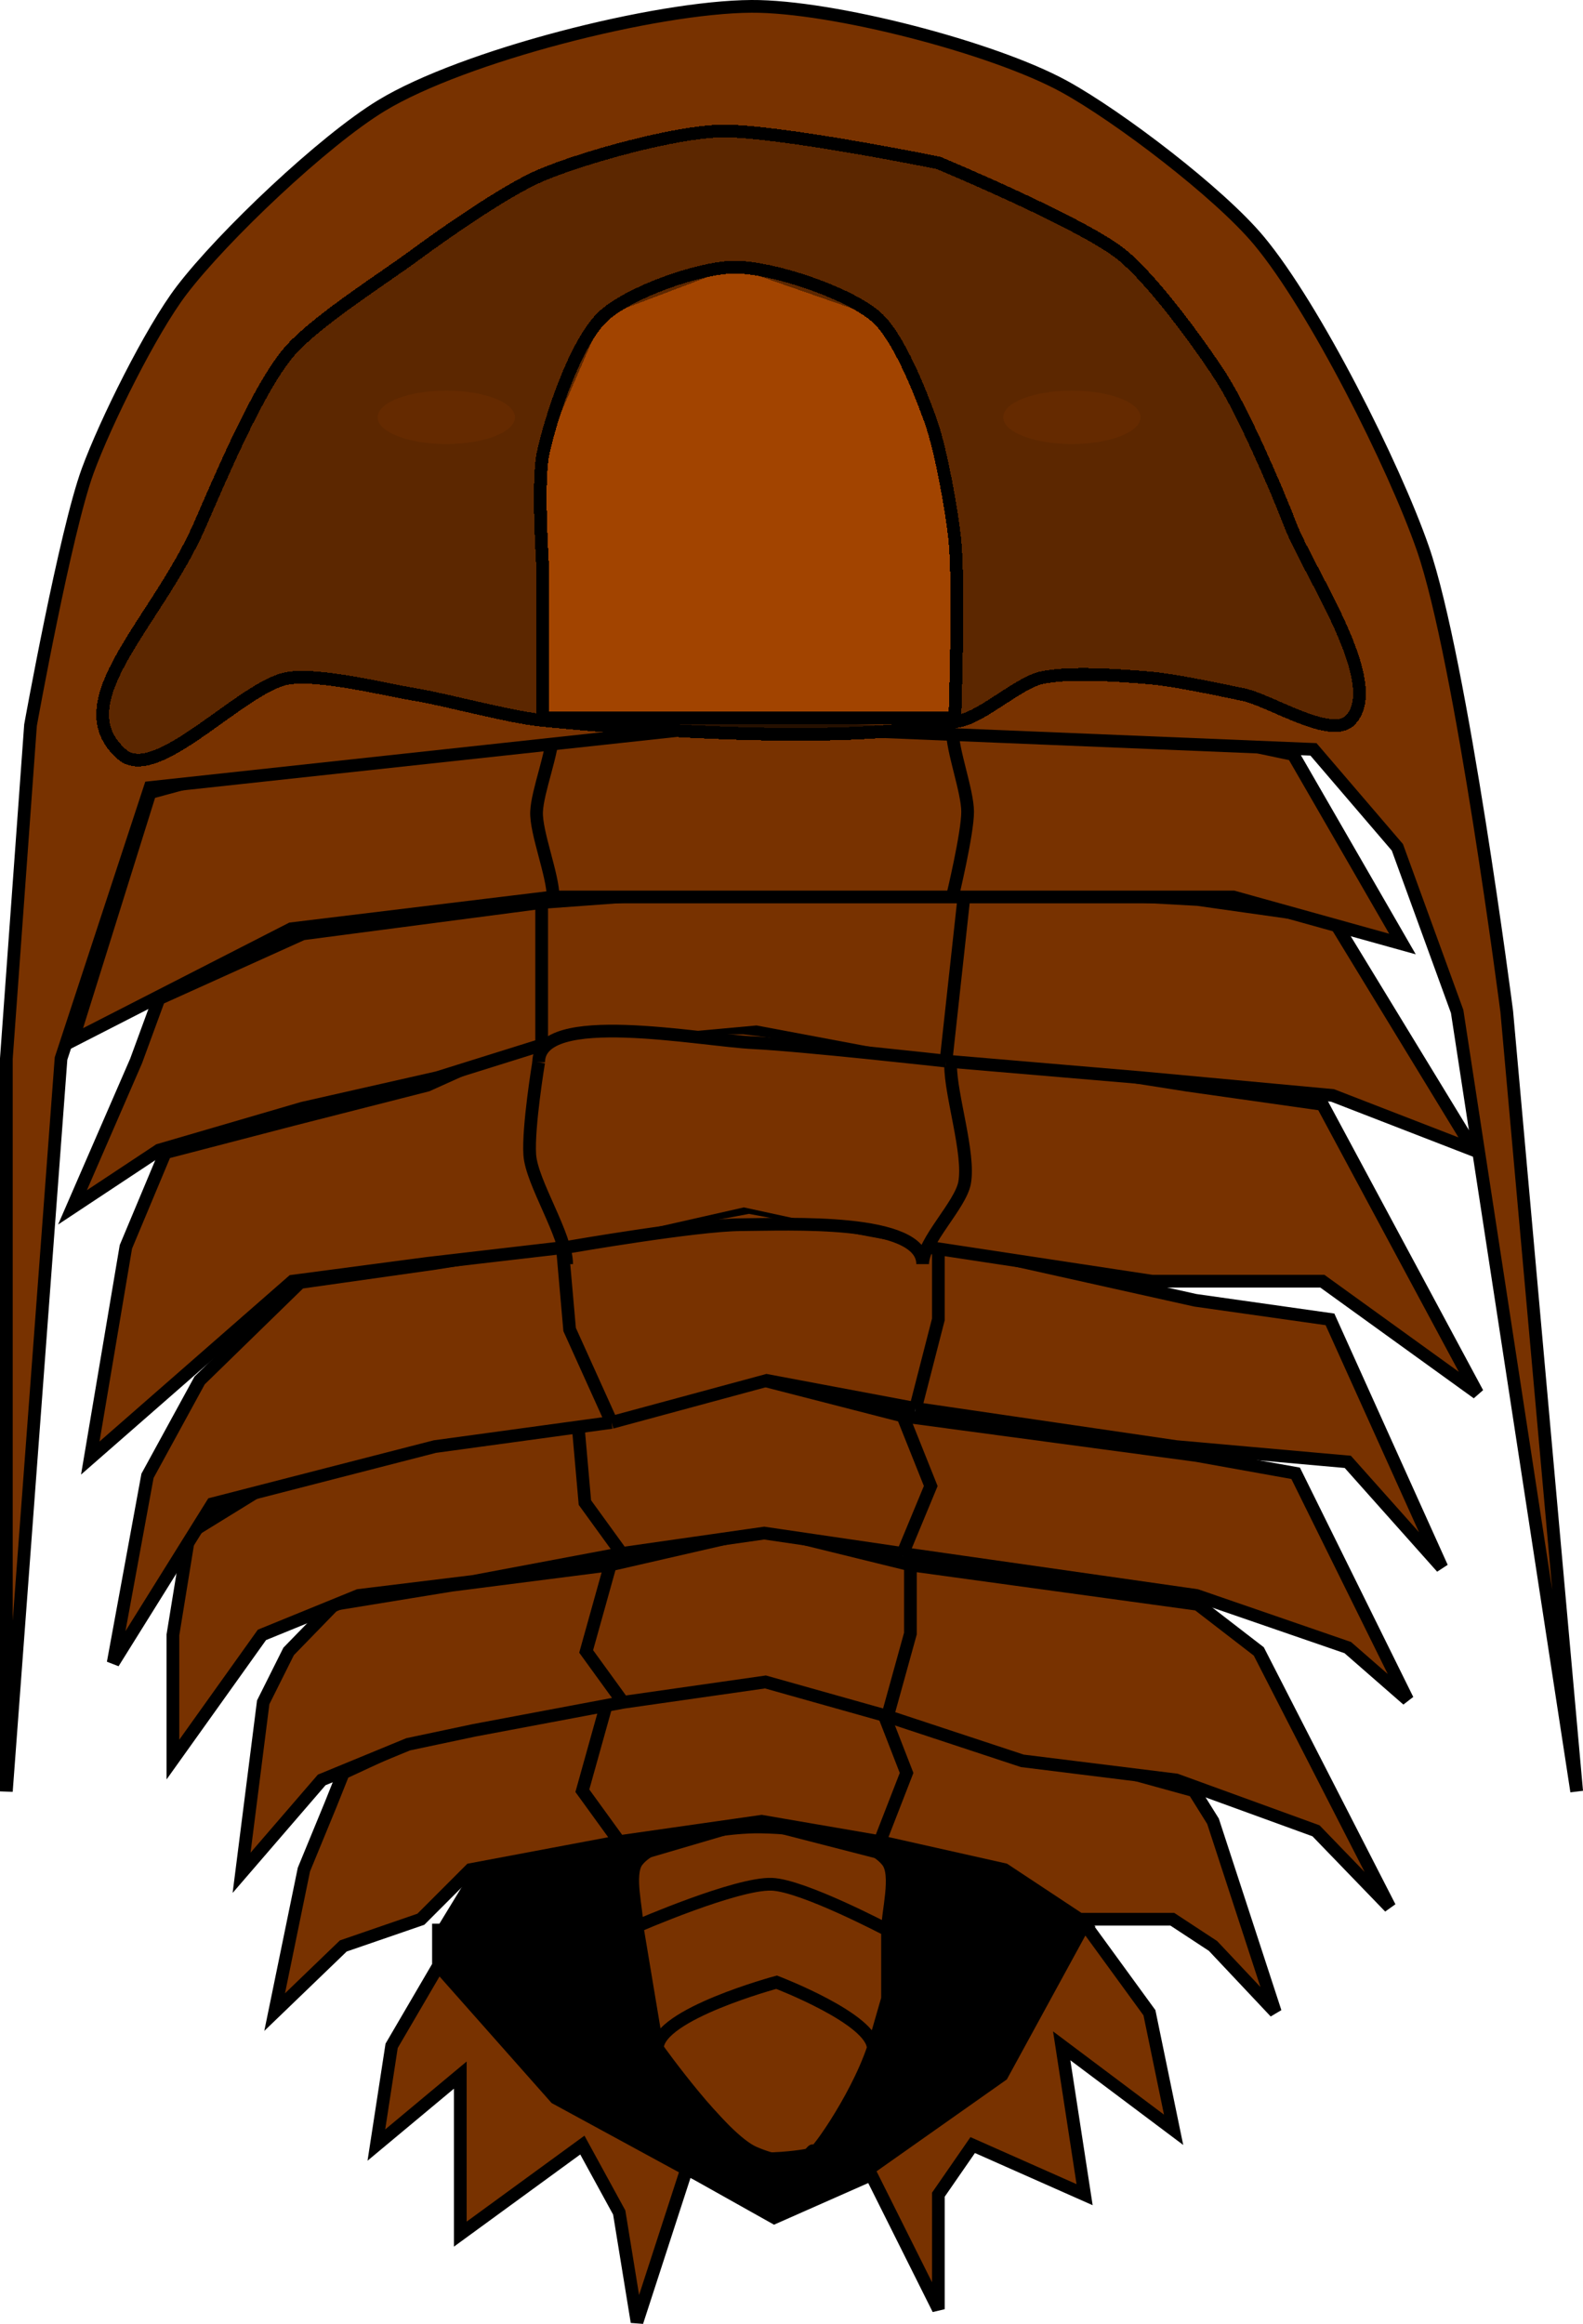 <?xml version="1.0" encoding="UTF-8"?>
<svg id="Camada_1" data-name="Camada 1" xmlns="http://www.w3.org/2000/svg" viewBox="0 0 622.49 913.27">
  <defs>
    <style>
      .cls-1 {
        fill: #652a00;
      }

      .cls-2 {
        fill: #783200;
      }

      .cls-3 {
        fill: rgba(182, 76, 0, .78);
      }

      .cls-4 {
        fill: rgba(70, 29, 0, .55);
      }

      .cls-5 {
        fill: none;
        stroke: #000;
        stroke-width: 5px;
      }
    </style>
  </defs>
  <g>
    <path class="cls-2" d="m174.5,777.5v-19.5l12.5-20.5,56.5-10,61-7.5,43,7.5,44.5,10,35.5,20.5-29.5,62.5-50.5,32-43,19-91-51-39-43Z"/>
    <path d="m174.5,777.5v-19.5l12.5-20.5,56.5-10,61-7.5,43,7.5,44.5,10,35.5,20.5-29.5,62.5-50.5,32-43,19-91-51-39-43Z"/>
    <path class="cls-5" d="m174.5,777.5v-19.5l12.5-20.5,56.5-10,61-7.5,43,7.5,44.5,10,35.5,20.5-29.5,62.5-50.5,32-43,19-91-51-39-43Z"/>
  </g>
  <g>
    <path class="cls-2" d="m296.5,846l-38-41-8-48v-25.5l46-13.5,52.5,13.5v54l-5.62,19.5c-6.88,20.5-24.67,45-23.88,41s0,0-23,0Z"/>
    <path class="cls-5" d="m258.5,805s25.19,35.41,38,41c21.08,9.2,23.8-4,23,0s17-20.5,23.88-41m-84.88,0l-8-48m8,48c0-13.4,46.88-26,46.88-26,0,0,38,14.49,38,26m0,0l5.62-19.5v-27m-98.5-1.5c0-6.38-3.82-20.4,0-25.5,7.18-9.59,34.02-13.3,46-13.5,13.55-.23,44.2,2.79,52.5,13.5,4.14,5.33,0,20.25,0,27m-98.5-1.5s39.13-17.02,53-16.5c12.22.46,45.5,18,45.5,18"/>
  </g>
  <g>
    <path class="cls-2" d="m181,815.5l-33,27.5,6-39,18.42-31.5,46.08,52,51.5,28,38,17,33.5-17,52.5-37,32.5-59.5,25.5,35,9.5,46-44-33,9,58.5-44-19.5-13.5,19.5v45l-27.5-55-33.5,17-38-17-19.5,60-7-43-14.5-26.5-48,35v-62.5Z"/>
    <path class="cls-5" d="m172.42,756v16.5m97.58,80l-19.5,60-7-43-14.5-26.5-48,35v-62.5l-33,27.5,6-39,18.42-31.5m97.58,80l-51.5-28-46.08-52m97.58,80l38,17,33.5-17m0,0l27.5,55v-45l13.5-19.5,44,19.5-9-58.5,44,33-9.5-46-25.5-35-32.5,59.5-52.5,37Z"/>
  </g>
  <g>
    <path class="cls-2" d="m477,715.75l24.5,75-24.5-26-16-10.5h-36.5l-29.5-19.5-49-11-46.5-8-56,8-58.5,11-19.5,19.5-30.5,10.5-27,26,11.5-56,10.5-25.5,5-12.5,41-19,62.5-8,54-17.5,53.5,17.5,123.5,34,7.5,12Z"/>
    <path class="cls-5" d="m238.5,669.75l54-17.5,53.5,17.5m-107.5,0l-62.5,8-41,19-5,12.5-10.5,25.5-11.5,56,27-26,30.5-10.5,19.5-19.5,58.5-11m-5-54l-9.5,34,14.5,20m102.5-54l123.5,34,7.5,12,24.5,75-24.5-26-16-10.5h-36.5l-29.5-19.5-49-11m0-54l10.5,27-10.5,27m0,0l-46.5-8-56,8"/>
  </g>
  <g>
    <path class="cls-2" d="m495,649l51.5,100.5-29-30-55-20-60.5-7.5-53-17.5-48-13.5-56,8-58.5,11-26,5.5-34,14-31.5,36.5,8.5-67,10-20,18-18.5,46-7.5,62.5-8,61-14,57,14,113,15.5,24,18.5Z"/>
    <path class="cls-5" d="m240,615l61-14,57,14m-118,0l-62.5,8-46,7.5-18,18.5-10,20-8.5,67,31.5-36.5,34-14,26-5.5,58.5-11m-5-54l-9.5,34,14.5,20m113-54l113,15.5,24,18.5,51.5,100.5-29-30-55-20-60.5-7.5-53-17.5m9-59.5v27l-9,32.5m0,0l-48-13.5-56,8"/>
  </g>
  <g>
    <path class="cls-2" d="m509.5,579l44,89-23.5-20.5-59.5-20.5-115.5-16.5-54.5-8-56,8-58.5,11-45,5.5-38,15.5-35,49v-49l6.5-40,49.5-30.5,53-7.5,50-8,73.5-14,54.5,14,115.5,15.5,39,7Z"/>
    <path class="cls-5" d="m227,556.5l73.5-14,54.5,14m-128,0l-50,8-53,7.5-49.5,30.5-6.5,40v49l35-49,38-15.5,45-5.5,58.5-11m-17.5-54l3,34,14.5,20m110.5-54l115.5,15.5,39,7,44,89-23.5-20.5-59.5-20.5-115.5-16.5m0-54l11,27.5-11,26.5m0,0l-54.5-8-56,8"/>
  </g>
  <g>
    <path class="cls-2" d="m523,518.5l44,97.5-37-41.5-67.5-6-102.5-15-58.5-11-61,16.5-69.5,9.5-87.5,22.5-39,62.5,13.5-73.5,20.5-37.5,39.5-38.5,53-7.5,50-8,73.5-14,74.5,14,101,22.5,53,7.5Z"/>
    <path class="cls-5" d="m221,488.5l73.5-14,74.5,14m-148,0l-50,8-53,7.5-39.5,38.5-20.5,37.5-13.5,73.5,39-62.5,87.5-22.5,69.5-9.5m-19.5-70.5l3,34,16.5,36.5m128.5-70.5l101,22.5,53,7.5,44,97.5-37-41.5-67.5-6-102.5-15m9-65v30l-9,35m0,0l-58.5-11-61,16.5"/>
  </g>
  <g>
    <path class="cls-2" d="m520,434l61,113.5-61-44h-67l-89-13.5-71.5-15.5-68.5,15.5-56,6.5-53,7-79.5,69.5,14-83,15.5-37,50-13,53-13.5,50-22.5h74.5l64.5,8h18l92,14.5,53,7.5Z"/>
    <path class="cls-5" d="m218,404h74.5l64.5,8h18m-157-8l-50,22.5-53,13.5-50,13-15.5,37-14,83,79.5-69.5,53-7,56-6.5m-12.18-72.53s-4.21,25.39-3.5,36.32,14.5,31.66,14.5,43m152.18-84.79l92,14.5,53,7.5,61,113.5-61-44h-67l-89-13.5m9.82-71.21c0,11.58,7.56,34.6,5.5,46-1.6,8.86-16.5,23-16.5,32m0,0c0-18.29-53.21-15.58-71.5-15.5-17.56.08-67.32,8.71-67.32,8.71"/>
  </g>
  <g>
    <path class="cls-2" d="m524,361l55.5,91-55.5-21.5-75.5-7-76.5-6.5-74.5-14-84.5,7.68-41,12.82-53,12-56.5,16.5-34,22.5,25-57.5,9-24.5,56.5-25.5,94-12.32,84.5-6.18h82l91.5,5,53,7.5Z"/>
    <path class="cls-5" d="m213,354.68v56m0-56l-94,12.32-56.5,25.5-9,24.5-25,57.5,34-22.5,56.5-16.5,53-12,41-12.82m0-56l84.5-6.18h82m0,0l-7.5,68.5m7.5-68.5l91.5,5,53,7.5,55.5,91-55.5-21.5-75.5-7-76.5-6.5m0,0s-56.75-6.31-75.68-7.21c-21.19-1.01-84.5-13.53-84.5,7.68"/>
  </g>
  <g>
    <path class="cls-2" d="m28.5,409l30.5-97.5,55.5-15,103-9.5,76-5,81,5h89l45,9.5,43,74.5-66.5-18.5H217.5l-103,12.5-86,44Z"/>
    <path class="cls-5" d="m217.5,287l76-5,81,5m-157,0l-103,9.5-55.5,15-30.5,97.5,86-44,103-12.5m0-65.5c0,8.63-6.17,23.84-6.5,32s6.5,24.97,6.5,33.5m157-65.5h89l45,9.5,43,74.5-66.5-18.5h-110.5m0-65.5c0,8.14,5.97,23.86,6,32,.03,8.51-6,33.5-6,33.5m0,0h-157"/>
  </g>
  <g>
    <path class="cls-2" d="m24,416L2.5,704v-288l9.5-131s13.69-75.94,22.5-100c6.88-18.8,24.84-55.1,37-71,16.23-21.22,55.66-58.64,78.5-72.5C182.19,21.96,257.84,2.71,295.5,2.5c31.74-.18,95.17,16.24,123,31.5,21.38,11.72,60.87,41.78,76.5,60.5,21.97,26.31,53.24,88.62,64.5,121,15.18,43.68,33,182,33,182l27.5,306.5-47-306.5-23.5-64.5-33-38.5-231-9.5-226.5,24.5-35,106.5Z"/>
    <path class="cls-5" d="m24,416L2.5,704v-288l9.5-131s13.69-75.94,22.5-100c6.88-18.8,24.84-55.1,37-71,16.23-21.22,55.66-58.64,78.5-72.5C182.19,21.96,257.84,2.71,295.5,2.5c31.74-.18,95.17,16.24,123,31.5,21.38,11.72,60.87,41.78,76.5,60.5,21.97,26.31,53.24,88.62,64.5,121,15.18,43.68,33,182,33,182l27.5,306.5-47-306.5-23.5-64.5-33-38.5-231-9.5-226.5,24.5-35,106.5Z"/>
  </g>
  <g>
    <path class="cls-4" d="m78.5,206.5c-16.91,38.53-54.12,69.43-30.5,90,13.58,11.83,47.69-27.31,65.5-30,12.46-1.89,37.57,4.43,50,6.5s36.56,8.74,49,10c41.29,4.17,125.77,10.18,166,0,8.4-2.13,22.1-14.37,30.5-16.5,10.66-2.7,33.04-.98,44,0,9.11.82,27.05,4.63,36,6.5,10.57,2.21,34.62,17.87,42,10,13.68-14.59-16.29-57.84-23.5-76.5-5.82-15.07-18.9-44.82-27.5-58.5-8.22-13.09-26.94-38.33-39-48-15.7-12.59-52.8-29.97-72-36-20.61-6.47-63.92-13.54-85.5-12.5-18.26.88-54.18,10.33-71,17.5-13.34,5.68-37.12,22.69-49,31-12.93,9.04-39.9,26.38-50,38.5-12.24,14.69-27.32,50.49-35,68Z" shape-rendering="crispEdges"/>
    <path class="cls-5" d="m78.5,206.5c-16.91,38.53-54.12,69.43-30.5,90,13.58,11.83,47.69-27.31,65.5-30,12.46-1.89,37.57,4.43,50,6.5s36.56,8.74,49,10c41.29,4.17,125.77,10.18,166,0,8.4-2.13,22.1-14.37,30.5-16.5,10.66-2.7,33.04-.98,44,0,9.11.82,27.05,4.63,36,6.5,10.57,2.21,34.53,17.79,42,10,13.86-14.43-16.29-57.84-23.5-76.5-5.82-15.07-18.74-44.92-27.5-58.5-8.38-13-26.94-38.33-39-48-15.7-12.59-72-36-72-36,0,0-63.9-12.97-85.5-12.5-18.28.4-54.18,10.33-71,17.5-13.34,5.68-37.34,22.38-49,31-12.68,9.38-39.81,26.45-50,38.5-12.35,14.6-27.32,50.49-35,68Z" shape-rendering="crispEdges"/>
  </g>
  <g>
    <path class="cls-3" d="m213.5,224.5v57.5h162v-69.5l-9.5-47-21.5-41-56-19.5-51.5,19.5-23.5,54v46Z" shape-rendering="crispEdges"/>
    <path class="cls-5" d="m213.5,224.5v57.5h162s1.73-52.21,0-69.5c-1.19-11.93-5.49-35.7-9.5-47-3.87-10.91-12.73-33.44-21.5-41-11.23-9.68-41.18-19.7-56-19.5-13.77.18-41.53,10-51.5,19.5-10.66,10.16-20.5,39.59-23.5,54-2.34,11.26,0,46,0,46Z" shape-rendering="crispEdges"/>
  </g>
  <ellipse class="cls-1" cx="175.5" cy="164" rx="27" ry="10.5"/>
  <ellipse class="cls-1" cx="421.5" cy="164" rx="27" ry="10.5"/>
</svg>